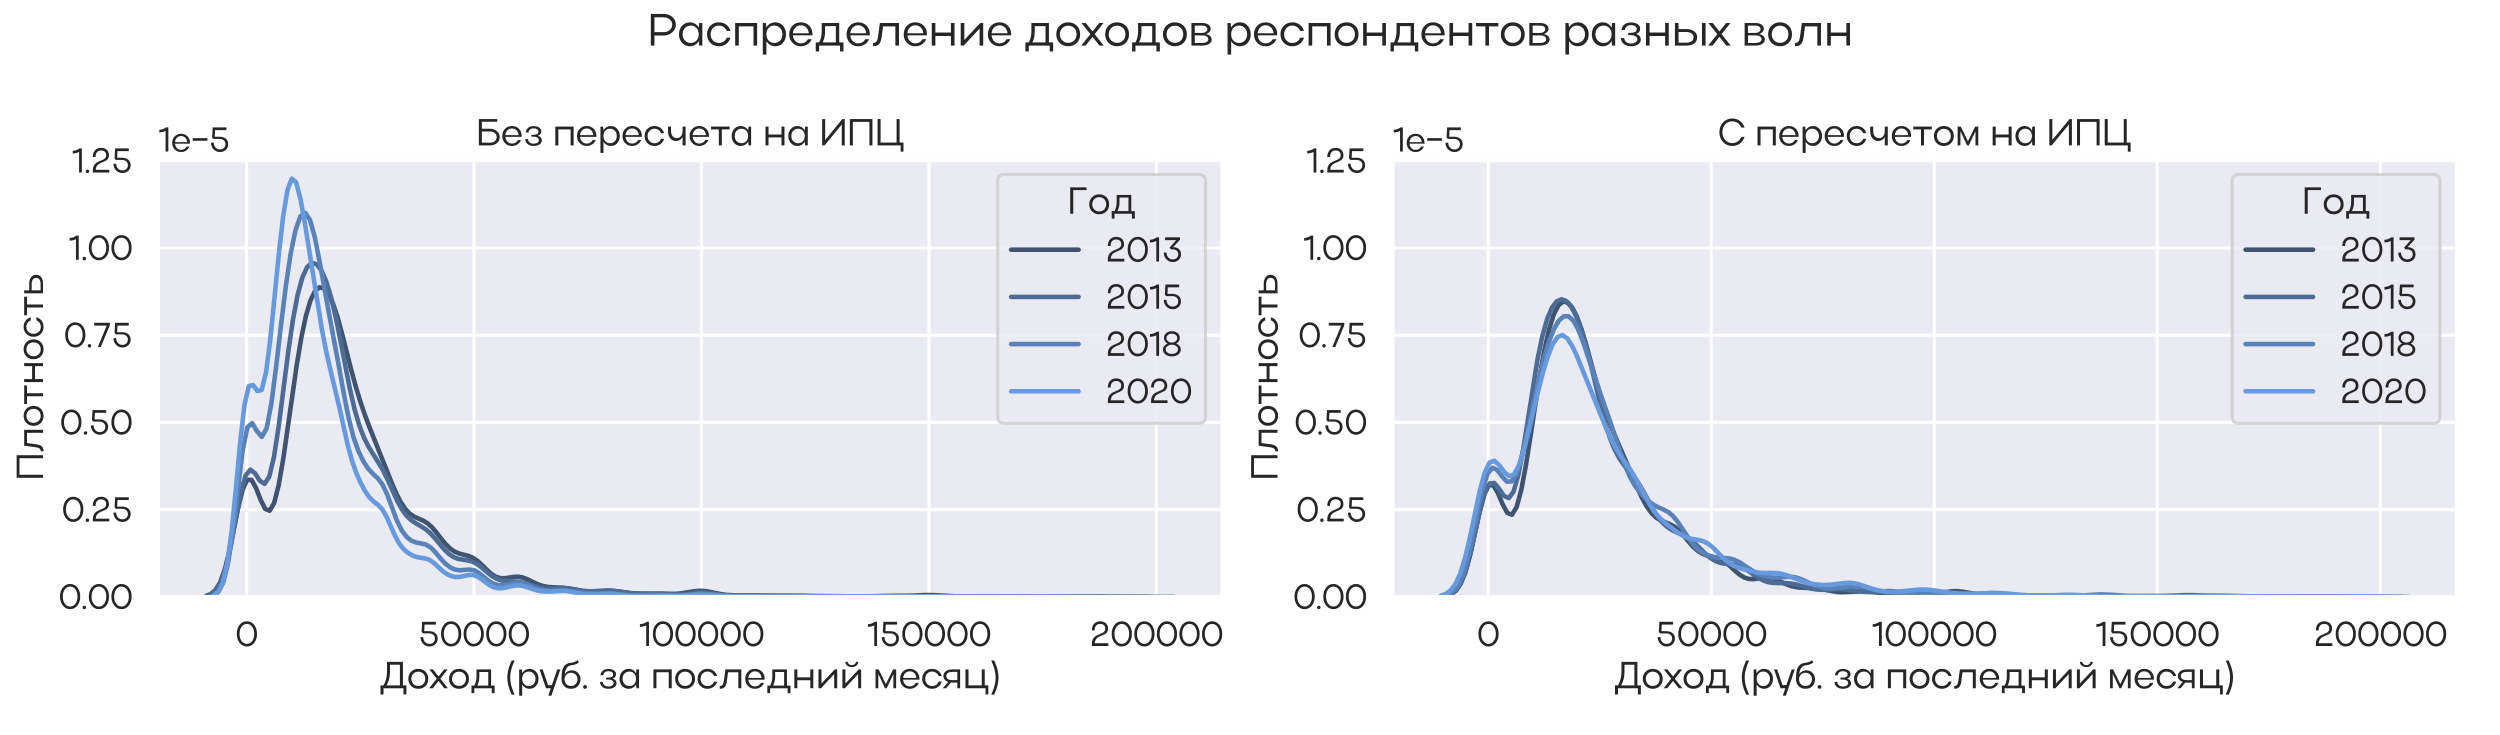 <?xml version="1.0" encoding="utf-8" standalone="no"?>
<!DOCTYPE svg PUBLIC "-//W3C//DTD SVG 1.1//EN"
  "http://www.w3.org/Graphics/SVG/1.1/DTD/svg11.dtd">
<svg xmlns:xlink="http://www.w3.org/1999/xlink" width="1224pt" height="360pt" viewBox="0 0 1224 360" xmlns="http://www.w3.org/2000/svg" version="1.1">
 <defs>
  <style type="text/css">*{stroke-linejoin: round; stroke-linecap: butt}</style>
 </defs>
 <g id="figure_1">
  <g id="patch_1">
   <path d="M 0 360 
L 1224 360 
L 1224 0 
L 0 0 
z
" style="fill: #ffffff"/>
  </g>
  <g id="axes_1">
   <g id="patch_2">
    <path d="M 77.37 292.217 
L 598.442 292.217 
L 598.442 77.19 
L 77.37 77.19 
z
" style="fill: #eaeaf2"/>
   </g>
   <g id="matplotlib.axis_1">
    <g id="xtick_1">
     <g id="line2d_1">
      <path d="M 120.73 292.217 
L 120.73 77.19 
" clip-path="url(#pf9ea3f9de8)" style="fill: none; stroke: #ffffff; stroke-width: 1.5; stroke-linecap: round"/>
     </g>
     <g id="text_1">
      <!-- 0 -->
      <g style="fill: #262626" transform="translate(115.202 316.267) scale(0.165 -0.165)">
       <defs>
        <path id="Actay-Regular-30" d="M 275 2234 
Q 275 3245 803 3910 
Q 1331 4576 2144 4576 
Q 2963 4576 3494 3923 
Q 4026 3270 4026 2234 
Q 4026 1210 3494 557 
Q 2963 -96 2144 -96 
Q 1338 -96 806 569 
Q 275 1235 275 2234 
z
M 787 2240 
Q 787 1440 1171 915 
Q 1555 390 2150 390 
Q 2746 390 3130 912 
Q 3514 1434 3514 2240 
Q 3514 3053 3133 3571 
Q 2752 4090 2150 4090 
Q 1549 4090 1168 3568 
Q 787 3046 787 2240 
z
" transform="scale(0.016)"/>
       </defs>
       <use xlink:href="#Actay-Regular-30"/>
      </g>
     </g>
    </g>
    <g id="xtick_2">
     <g id="line2d_2">
      <path d="M 232.082 292.217 
L 232.082 77.19 
" clip-path="url(#pf9ea3f9de8)" style="fill: none; stroke: #ffffff; stroke-width: 1.5; stroke-linecap: round"/>
     </g>
     <g id="text_2">
      <!-- 50000 -->
      <g style="fill: #262626" transform="translate(204.741 316.267) scale(0.165 -0.165)">
       <defs>
        <path id="Actay-Regular-35" d="M 2086 -96 
Q 1395 -96 912 406 
Q 429 909 429 1638 
L 941 1638 
Q 941 1094 1267 742 
Q 1594 390 2086 390 
Q 2541 390 2825 662 
Q 3110 934 3110 1370 
Q 3110 1818 2803 2077 
Q 2496 2336 1971 2336 
L 870 2336 
L 634 2605 
L 736 4480 
L 3277 4480 
L 3277 3968 
L 1184 3968 
L 1120 2746 
L 2022 2746 
Q 2758 2746 3190 2371 
Q 3622 1997 3622 1370 
Q 3622 736 3187 320 
Q 2752 -96 2086 -96 
z
" transform="scale(0.016)"/>
       </defs>
       <use xlink:href="#Actay-Regular-35"/>
       <use xlink:href="#Actay-Regular-30" x="63.4"/>
       <use xlink:href="#Actay-Regular-30" x="130.4"/>
       <use xlink:href="#Actay-Regular-30" x="197.4"/>
       <use xlink:href="#Actay-Regular-30" x="264.4"/>
      </g>
     </g>
    </g>
    <g id="xtick_3">
     <g id="line2d_3">
      <path d="M 343.433 292.217 
L 343.433 77.19 
" clip-path="url(#pf9ea3f9de8)" style="fill: none; stroke: #ffffff; stroke-width: 1.5; stroke-linecap: round"/>
     </g>
     <g id="text_3">
      <!-- 100000 -->
      <g style="fill: #262626" transform="translate(312.685 316.267) scale(0.165 -0.165)">
       <defs>
        <path id="Actay-Regular-31" d="M 230 3539 
L 230 4038 
Q 941 4058 1491 4480 
L 1914 4480 
L 1914 0 
L 1402 0 
L 1402 3821 
Q 928 3558 230 3539 
z
" transform="scale(0.016)"/>
       </defs>
       <use xlink:href="#Actay-Regular-31"/>
       <use xlink:href="#Actay-Regular-30" x="37.7"/>
       <use xlink:href="#Actay-Regular-30" x="104.7"/>
       <use xlink:href="#Actay-Regular-30" x="171.7"/>
       <use xlink:href="#Actay-Regular-30" x="238.7"/>
       <use xlink:href="#Actay-Regular-30" x="305.7"/>
      </g>
     </g>
    </g>
    <g id="xtick_4">
     <g id="line2d_4">
      <path d="M 454.785 292.217 
L 454.785 77.19 
" clip-path="url(#pf9ea3f9de8)" style="fill: none; stroke: #ffffff; stroke-width: 1.5; stroke-linecap: round"/>
     </g>
     <g id="text_4">
      <!-- 150000 -->
      <g style="fill: #262626" transform="translate(424.333 316.267) scale(0.165 -0.165)">
       <use xlink:href="#Actay-Regular-31"/>
       <use xlink:href="#Actay-Regular-35" x="37.7"/>
       <use xlink:href="#Actay-Regular-30" x="101.1"/>
       <use xlink:href="#Actay-Regular-30" x="168.1"/>
       <use xlink:href="#Actay-Regular-30" x="235.1"/>
       <use xlink:href="#Actay-Regular-30" x="302.1"/>
      </g>
     </g>
    </g>
    <g id="xtick_5">
     <g id="line2d_5">
      <path d="M 566.136 292.217 
L 566.136 77.19 
" clip-path="url(#pf9ea3f9de8)" style="fill: none; stroke: #ffffff; stroke-width: 1.5; stroke-linecap: round"/>
     </g>
     <g id="text_5">
      <!-- 200000 -->
      <g style="fill: #262626" transform="translate(533.442 316.267) scale(0.165 -0.165)">
       <defs>
        <path id="Actay-Regular-32" d="M 1971 4576 
Q 2637 4576 3033 4211 
Q 3430 3846 3430 3200 
Q 3430 2867 3299 2633 
Q 3168 2400 2957 2262 
Q 2746 2125 2486 2019 
Q 2227 1914 1968 1802 
Q 1709 1690 1491 1542 
Q 1274 1395 1130 1132 
Q 986 870 973 512 
L 3488 512 
L 3488 0 
L 429 0 
L 429 339 
Q 429 806 566 1145 
Q 704 1485 925 1670 
Q 1146 1856 1411 1990 
Q 1677 2125 1939 2224 
Q 2202 2323 2422 2435 
Q 2643 2547 2780 2745 
Q 2918 2944 2918 3226 
Q 2918 3629 2659 3859 
Q 2400 4090 1971 4090 
Q 1485 4090 1213 3776 
Q 941 3462 941 2874 
L 429 2874 
Q 429 3667 848 4121 
Q 1267 4576 1971 4576 
z
" transform="scale(0.016)"/>
       </defs>
       <use xlink:href="#Actay-Regular-32"/>
       <use xlink:href="#Actay-Regular-30" x="61.3"/>
       <use xlink:href="#Actay-Regular-30" x="128.3"/>
       <use xlink:href="#Actay-Regular-30" x="195.3"/>
       <use xlink:href="#Actay-Regular-30" x="262.3"/>
       <use xlink:href="#Actay-Regular-30" x="329.3"/>
      </g>
     </g>
    </g>
    <g id="text_6">
     <!-- Доход (руб. за последний месяц) -->
     <g style="fill: #262626" transform="translate(185.819 336.96) scale(0.18 -0.18)">
      <defs>
       <path id="Actay-Regular-414" d="M 166 486 
L 678 486 
Q 1267 1536 1267 2758 
L 1267 4480 
L 3974 4480 
L 3974 486 
L 4570 486 
L 4570 -1062 
L 4058 -1062 
L 4058 0 
L 678 0 
L 678 -1062 
L 166 -1062 
L 166 486 
z
M 1203 486 
L 3462 486 
L 3462 4000 
L 1779 4000 
L 1779 2758 
Q 1779 1498 1203 486 
z
" transform="scale(0.016)"/>
       <path id="Actay-Regular-43e" d="M 275 1594 
Q 275 2330 755 2813 
Q 1235 3296 1958 3296 
Q 2701 3296 3181 2822 
Q 3661 2349 3661 1594 
Q 3661 851 3181 377 
Q 2701 -96 1958 -96 
Q 1235 -96 755 387 
Q 275 870 275 1594 
z
M 787 1600 
Q 787 1082 1123 736 
Q 1459 390 1958 390 
Q 2490 390 2819 723 
Q 3149 1056 3149 1600 
Q 3149 2144 2819 2480 
Q 2490 2816 1958 2816 
Q 1453 2816 1120 2470 
Q 787 2125 787 1600 
z
" transform="scale(0.016)"/>
       <path id="Actay-Regular-445" d="M 1894 1619 
L 3181 0 
L 2573 0 
L 1594 1235 
L 614 0 
L 0 0 
L 1286 1619 
L 26 3200 
L 640 3200 
L 1594 2003 
L 2541 3200 
L 3149 3200 
L 1894 1619 
z
" transform="scale(0.016)"/>
       <path id="Actay-Regular-434" d="M 275 448 
L 755 448 
Q 1120 1139 1120 1997 
L 1120 3200 
L 3603 3200 
L 3603 448 
L 4205 448 
L 4205 -832 
L 3718 -832 
L 3718 0 
L 749 0 
L 749 -832 
L 275 -832 
L 275 448 
z
M 1254 448 
L 3123 448 
L 3123 2758 
L 1600 2758 
L 1600 1997 
Q 1600 1133 1254 448 
z
" transform="scale(0.016)"/>
       <path id="Actay-Regular-20" transform="scale(0.016)"/>
       <path id="Actay-Regular-28" d="M 1171 -1094 
L 986 -666 
Q 429 634 429 1824 
Q 429 2995 986 4288 
L 1171 4717 
L 1670 4717 
L 1491 4288 
Q 922 2950 922 1824 
Q 922 1229 1050 659 
Q 1178 90 1491 -666 
L 1670 -1094 
L 1171 -1094 
z
" transform="scale(0.016)"/>
       <path id="Actay-Regular-440" d="M 499 3200 
L 941 3200 
L 1005 2566 
Q 1210 2912 1539 3104 
Q 1869 3296 2266 3296 
Q 2918 3296 3353 2813 
Q 3789 2330 3789 1606 
Q 3789 870 3357 387 
Q 2925 -96 2266 -96 
Q 1869 -96 1539 96 
Q 1210 288 1011 634 
L 1011 -1280 
L 499 -1280 
L 499 3200 
z
M 2950 716 
Q 3277 1062 3277 1600 
Q 3277 2138 2950 2486 
Q 2624 2835 2131 2835 
Q 1632 2835 1321 2492 
Q 1011 2150 1011 1600 
Q 1011 1056 1324 713 
Q 1638 371 2131 371 
Q 2624 371 2950 716 
z
" transform="scale(0.016)"/>
       <path id="Actay-Regular-443" d="M 2016 -1261 
L 1478 -1261 
L 1914 0 
L 1088 0 
L 0 3200 
L 525 3200 
L 1440 531 
L 2093 531 
L 3008 3200 
L 3526 3200 
L 2016 -1261 
z
" transform="scale(0.016)"/>
       <path id="Actay-Regular-431" d="M 275 1555 
Q 275 2528 400 3033 
Q 525 3539 826 3866 
Q 1030 4090 1308 4198 
Q 1587 4307 1836 4323 
Q 2086 4339 2409 4444 
Q 2733 4550 2995 4762 
L 3226 4397 
Q 2950 4166 2643 4054 
Q 2336 3942 2115 3929 
Q 1894 3917 1651 3830 
Q 1408 3744 1242 3558 
Q 902 3174 826 2394 
Q 1018 2694 1328 2873 
Q 1638 3053 2010 3053 
Q 2650 3053 3075 2617 
Q 3501 2182 3501 1555 
Q 3501 813 3065 358 
Q 2630 -96 1882 -96 
Q 1152 -96 713 374 
Q 275 845 275 1555 
z
M 1882 390 
Q 2406 390 2697 716 
Q 2989 1043 2989 1555 
Q 2989 2003 2675 2316 
Q 2362 2630 1882 2630 
Q 1408 2630 1097 2310 
Q 787 1990 787 1555 
Q 787 1043 1075 716 
Q 1363 390 1882 390 
z
" transform="scale(0.016)"/>
       <path id="Actay-Regular-2e" d="M 275 230 
Q 275 371 361 457 
Q 448 544 589 544 
Q 742 544 832 457 
Q 922 371 922 230 
Q 922 77 832 -9 
Q 742 -96 589 -96 
Q 448 -96 361 -9 
Q 275 77 275 230 
z
" transform="scale(0.016)"/>
       <path id="Actay-Regular-437" d="M 1830 -96 
Q 1229 -96 829 230 
Q 429 557 429 1075 
L 902 1075 
Q 902 723 1168 508 
Q 1434 294 1830 294 
Q 2240 294 2493 457 
Q 2746 621 2746 889 
Q 2746 1158 2483 1321 
Q 2221 1485 1786 1485 
L 1453 1485 
L 1453 1805 
L 1786 1805 
Q 2234 1805 2445 1936 
Q 2656 2067 2656 2355 
Q 2656 2611 2432 2755 
Q 2208 2899 1818 2899 
Q 1466 2899 1229 2697 
Q 992 2496 992 2202 
L 518 2202 
Q 518 2656 892 2966 
Q 1267 3277 1811 3277 
Q 2419 3277 2784 3037 
Q 3149 2797 3149 2406 
Q 3149 1843 2579 1651 
Q 3238 1421 3238 838 
Q 3238 422 2848 163 
Q 2458 -96 1830 -96 
z
" transform="scale(0.016)"/>
       <path id="Actay-Regular-430" d="M 3578 0 
L 3136 0 
L 3072 659 
Q 2880 301 2547 102 
Q 2214 -96 1811 -96 
Q 1152 -96 710 387 
Q 269 870 269 1594 
Q 269 2323 710 2809 
Q 1152 3296 1811 3296 
Q 2214 3296 2544 3097 
Q 2874 2899 3066 2541 
L 3136 3200 
L 3578 3200 
L 3578 0 
z
M 781 1600 
Q 781 1069 1110 720 
Q 1440 371 1946 371 
Q 2438 371 2752 713 
Q 3066 1056 3066 1600 
Q 3066 2144 2752 2489 
Q 2438 2835 1946 2835 
Q 1434 2835 1107 2489 
Q 781 2144 781 1600 
z
" transform="scale(0.016)"/>
       <path id="Actay-Regular-43f" d="M 493 3200 
L 3603 3200 
L 3603 0 
L 3091 0 
L 3091 2720 
L 1005 2720 
L 1005 0 
L 493 0 
L 493 3200 
z
" transform="scale(0.016)"/>
       <path id="Actay-Regular-441" d="M 1116 2483 
Q 787 2131 787 1600 
Q 787 1069 1116 720 
Q 1446 371 1952 371 
Q 2349 371 2646 576 
Q 2944 781 3072 1126 
L 3603 1126 
Q 3443 570 3001 237 
Q 2560 -96 1952 -96 
Q 1235 -96 755 387 
Q 275 870 275 1594 
Q 275 2330 752 2813 
Q 1229 3296 1952 3296 
Q 2554 3296 2995 2966 
Q 3437 2637 3597 2080 
L 3066 2080 
Q 2931 2419 2633 2627 
Q 2336 2835 1952 2835 
Q 1446 2835 1116 2483 
z
" transform="scale(0.016)"/>
       <path id="Actay-Regular-43b" d="M 986 1338 
L 1235 3200 
L 3942 3200 
L 3942 0 
L 3430 0 
L 3430 2720 
L 1683 2720 
L 1498 1299 
Q 1414 538 1132 221 
Q 851 -96 275 -96 
L 275 371 
Q 602 371 758 588 
Q 915 806 986 1338 
z
" transform="scale(0.016)"/>
       <path id="Actay-Regular-435" d="M 3565 1453 
L 794 1453 
Q 838 954 1148 634 
Q 1459 314 1914 314 
Q 2592 314 2938 909 
L 3462 909 
Q 3264 442 2854 173 
Q 2445 -96 1914 -96 
Q 1210 -96 742 387 
Q 275 870 275 1594 
Q 275 2330 739 2813 
Q 1203 3296 1914 3296 
Q 2643 3296 3107 2822 
Q 3571 2349 3571 1594 
Q 3571 1574 3568 1526 
Q 3565 1478 3565 1453 
z
M 794 1747 
L 3053 1747 
Q 3008 2253 2697 2563 
Q 2387 2874 1914 2874 
Q 1459 2874 1148 2560 
Q 838 2246 794 1747 
z
" transform="scale(0.016)"/>
       <path id="Actay-Regular-43d" d="M 493 0 
L 493 3200 
L 1005 3200 
L 1005 1850 
L 3206 1850 
L 3206 3200 
L 3718 3200 
L 3718 0 
L 3206 0 
L 3206 1357 
L 1005 1357 
L 1005 0 
L 493 0 
z
" transform="scale(0.016)"/>
       <path id="Actay-Regular-438" d="M 3680 0 
L 3168 0 
L 3168 2413 
L 922 0 
L 493 0 
L 493 3200 
L 1005 3200 
L 1005 800 
L 3258 3200 
L 3680 3200 
L 3680 0 
z
" transform="scale(0.016)"/>
       <path id="Actay-Regular-439" d="M 2099 3590 
Q 1658 3590 1331 3840 
Q 1005 4090 1005 4480 
L 1414 4480 
Q 1414 4256 1612 4093 
Q 1811 3930 2099 3930 
Q 2387 3930 2585 4090 
Q 2784 4250 2784 4480 
L 3187 4480 
Q 3187 4109 2876 3849 
Q 2566 3590 2099 3590 
z
M 3680 0 
L 3168 0 
L 3168 2413 
L 922 0 
L 493 0 
L 493 3200 
L 1005 3200 
L 1005 800 
L 3258 3200 
L 3680 3200 
L 3680 0 
z
" transform="scale(0.016)"/>
       <path id="Actay-Regular-43c" d="M 966 2432 
L 966 0 
L 493 0 
L 493 3200 
L 1024 3200 
L 2246 704 
L 3475 3200 
L 4000 3200 
L 4000 0 
L 3526 0 
L 3526 2406 
L 2394 0 
L 2099 0 
L 966 2432 
z
" transform="scale(0.016)"/>
       <path id="Actay-Regular-44f" d="M 589 0 
L 0 0 
L 928 1062 
Q 550 1190 332 1456 
Q 115 1722 115 2086 
Q 115 2592 528 2896 
Q 941 3200 1594 3200 
L 2957 3200 
L 2957 0 
L 2483 0 
L 2483 960 
L 1594 960 
Q 1517 960 1376 973 
L 589 0 
z
M 608 2086 
Q 608 1754 870 1565 
Q 1133 1376 1594 1376 
L 2483 1376 
L 2483 2778 
L 1594 2778 
Q 1139 2778 873 2592 
Q 608 2406 608 2086 
z
" transform="scale(0.016)"/>
       <path id="Actay-Regular-446" d="M 493 0 
L 493 3200 
L 1005 3200 
L 1005 486 
L 3258 486 
L 3258 3200 
L 3770 3200 
L 3770 486 
L 4378 486 
L 4378 -1062 
L 3904 -1062 
L 3904 0 
L 493 0 
z
" transform="scale(0.016)"/>
       <path id="Actay-Regular-29" d="M 845 -1094 
L 339 -1094 
L 518 -666 
Q 826 96 957 662 
Q 1088 1229 1088 1824 
Q 1088 2931 518 4288 
L 339 4717 
L 845 4717 
L 1024 4288 
Q 1581 3021 1581 1824 
Q 1581 634 1024 -666 
L 845 -1094 
z
" transform="scale(0.016)"/>
      </defs>
      <use xlink:href="#Actay-Regular-414"/>
      <use xlink:href="#Actay-Regular-43e" x="73.9"/>
      <use xlink:href="#Actay-Regular-445" x="135"/>
      <use xlink:href="#Actay-Regular-43e" x="184.7"/>
      <use xlink:href="#Actay-Regular-434" x="245.8"/>
      <use xlink:href="#Actay-Regular-20" x="315.7"/>
      <use xlink:href="#Actay-Regular-28" x="340.7"/>
      <use xlink:href="#Actay-Regular-440" x="371.8"/>
      <use xlink:href="#Actay-Regular-443" x="435.3"/>
      <use xlink:href="#Actay-Regular-431" x="490.6"/>
      <use xlink:href="#Actay-Regular-2e" x="549.4"/>
      <use xlink:href="#Actay-Regular-20" x="567.9"/>
      <use xlink:href="#Actay-Regular-437" x="592.9"/>
      <use xlink:href="#Actay-Regular-430" x="648.6"/>
      <use xlink:href="#Actay-Regular-20" x="712.1"/>
      <use xlink:href="#Actay-Regular-43f" x="737.1"/>
      <use xlink:href="#Actay-Regular-43e" x="799.6"/>
      <use xlink:href="#Actay-Regular-441" x="860.7"/>
      <use xlink:href="#Actay-Regular-43b" x="921"/>
      <use xlink:href="#Actay-Regular-435" x="990.4"/>
      <use xlink:href="#Actay-Regular-434" x="1050.5"/>
      <use xlink:href="#Actay-Regular-43d" x="1120.4"/>
      <use xlink:href="#Actay-Regular-438" x="1186"/>
      <use xlink:href="#Actay-Regular-439" x="1251.1"/>
      <use xlink:href="#Actay-Regular-20" x="1316.2"/>
      <use xlink:href="#Actay-Regular-43c" x="1341.2"/>
      <use xlink:href="#Actay-Regular-435" x="1411.5"/>
      <use xlink:href="#Actay-Regular-441" x="1471.6"/>
      <use xlink:href="#Actay-Regular-44f" x="1531.9"/>
      <use xlink:href="#Actay-Regular-446" x="1585.9"/>
      <use xlink:href="#Actay-Regular-29" x="1658.4"/>
     </g>
    </g>
   </g>
   <g id="matplotlib.axis_2">
    <g id="ytick_1">
     <g id="line2d_6">
      <path d="M 77.37 292.217 
L 598.442 292.217 
" clip-path="url(#pf9ea3f9de8)" style="fill: none; stroke: #ffffff; stroke-width: 1.5; stroke-linecap: round"/>
     </g>
     <g id="text_7">
      <!-- 0.00 -->
      <g style="fill: #262626" transform="translate(28.652 297.992) scale(0.165 -0.165)">
       <use xlink:href="#Actay-Regular-30"/>
       <use xlink:href="#Actay-Regular-2e" x="67"/>
       <use xlink:href="#Actay-Regular-30" x="85.5"/>
       <use xlink:href="#Actay-Regular-30" x="152.5"/>
      </g>
     </g>
    </g>
    <g id="ytick_2">
     <g id="line2d_7">
      <path d="M 77.37 249.513 
L 598.442 249.513 
" clip-path="url(#pf9ea3f9de8)" style="fill: none; stroke: #ffffff; stroke-width: 1.5; stroke-linecap: round"/>
     </g>
     <g id="text_8">
      <!-- 0.25 -->
      <g style="fill: #262626" transform="translate(30.186 255.288) scale(0.165 -0.165)">
       <use xlink:href="#Actay-Regular-30"/>
       <use xlink:href="#Actay-Regular-2e" x="67"/>
       <use xlink:href="#Actay-Regular-32" x="85.5"/>
       <use xlink:href="#Actay-Regular-35" x="146.8"/>
      </g>
     </g>
    </g>
    <g id="ytick_3">
     <g id="line2d_8">
      <path d="M 77.37 206.81 
L 598.442 206.81 
" clip-path="url(#pf9ea3f9de8)" style="fill: none; stroke: #ffffff; stroke-width: 1.5; stroke-linecap: round"/>
     </g>
     <g id="text_9">
      <!-- 0.50 -->
      <g style="fill: #262626" transform="translate(29.245 212.585) scale(0.165 -0.165)">
       <use xlink:href="#Actay-Regular-30"/>
       <use xlink:href="#Actay-Regular-2e" x="67"/>
       <use xlink:href="#Actay-Regular-35" x="85.5"/>
       <use xlink:href="#Actay-Regular-30" x="148.9"/>
      </g>
     </g>
    </g>
    <g id="ytick_4">
     <g id="line2d_9">
      <path d="M 77.37 164.107 
L 598.442 164.107 
" clip-path="url(#pf9ea3f9de8)" style="fill: none; stroke: #ffffff; stroke-width: 1.5; stroke-linecap: round"/>
     </g>
     <g id="text_10">
      <!-- 0.75 -->
      <g style="fill: #262626" transform="translate(31.191 169.882) scale(0.165 -0.165)">
       <defs>
        <path id="Actay-Regular-37" d="M 2637 3968 
L 320 3968 
L 320 4480 
L 3213 4480 
L 3213 4051 
L 1530 0 
L 986 0 
L 2637 3968 
z
" transform="scale(0.016)"/>
       </defs>
       <use xlink:href="#Actay-Regular-30"/>
       <use xlink:href="#Actay-Regular-2e" x="67"/>
       <use xlink:href="#Actay-Regular-37" x="85.5"/>
       <use xlink:href="#Actay-Regular-35" x="140.7"/>
      </g>
     </g>
    </g>
    <g id="ytick_5">
     <g id="line2d_10">
      <path d="M 77.37 121.403 
L 598.442 121.403 
" clip-path="url(#pf9ea3f9de8)" style="fill: none; stroke: #ffffff; stroke-width: 1.5; stroke-linecap: round"/>
     </g>
     <g id="text_11">
      <!-- 1.00 -->
      <g style="fill: #262626" transform="translate(33.486 127.178) scale(0.165 -0.165)">
       <use xlink:href="#Actay-Regular-31"/>
       <use xlink:href="#Actay-Regular-2e" x="37.7"/>
       <use xlink:href="#Actay-Regular-30" x="56.2"/>
       <use xlink:href="#Actay-Regular-30" x="123.2"/>
      </g>
     </g>
    </g>
    <g id="ytick_6">
     <g id="line2d_11">
      <path d="M 77.37 78.7 
L 598.442 78.7 
" clip-path="url(#pf9ea3f9de8)" style="fill: none; stroke: #ffffff; stroke-width: 1.5; stroke-linecap: round"/>
     </g>
     <g id="text_12">
      <!-- 1.25 -->
      <g style="fill: #262626" transform="translate(35.02 84.475) scale(0.165 -0.165)">
       <use xlink:href="#Actay-Regular-31"/>
       <use xlink:href="#Actay-Regular-2e" x="37.7"/>
       <use xlink:href="#Actay-Regular-32" x="56.2"/>
       <use xlink:href="#Actay-Regular-35" x="117.5"/>
      </g>
     </g>
    </g>
    <g id="text_13">
     <!-- Плотность -->
     <g style="fill: #262626" transform="translate(21.052 235.347) rotate(-90) scale(0.18 -0.18)">
      <defs>
       <path id="Actay-Regular-41f" d="M 493 4480 
L 4333 4480 
L 4333 0 
L 3821 0 
L 3821 4000 
L 1005 4000 
L 1005 0 
L 493 0 
L 493 4480 
z
" transform="scale(0.016)"/>
       <path id="Actay-Regular-442" d="M 1485 0 
L 1485 2720 
L 166 2720 
L 166 3200 
L 3322 3200 
L 3322 2720 
L 1997 2720 
L 1997 0 
L 1485 0 
z
" transform="scale(0.016)"/>
       <path id="Actay-Regular-44c" d="M 493 3200 
L 1005 3200 
L 1005 2342 
L 2074 2342 
Q 2797 2342 3219 2025 
Q 3642 1709 3642 1171 
Q 3642 608 3235 304 
Q 2829 0 2074 0 
L 493 0 
L 493 3200 
z
M 3130 1171 
Q 3130 1523 2845 1724 
Q 2560 1926 2074 1926 
L 1005 1926 
L 1005 410 
L 2074 410 
Q 2579 410 2854 608 
Q 3130 806 3130 1171 
z
" transform="scale(0.016)"/>
      </defs>
      <use xlink:href="#Actay-Regular-41f"/>
      <use xlink:href="#Actay-Regular-43b" x="75.4"/>
      <use xlink:href="#Actay-Regular-43e" x="144.8"/>
      <use xlink:href="#Actay-Regular-442" x="205.9"/>
      <use xlink:href="#Actay-Regular-43d" x="260.3"/>
      <use xlink:href="#Actay-Regular-43e" x="325.9"/>
      <use xlink:href="#Actay-Regular-441" x="387"/>
      <use xlink:href="#Actay-Regular-442" x="447.3"/>
      <use xlink:href="#Actay-Regular-44c" x="501.7"/>
     </g>
    </g>
    <g id="text_14">
     <!-- 1e−5 -->
     <g style="fill: #262626" transform="translate(77.37 74.19) scale(0.165 -0.165)">
      <defs>
       <path id="Actay-Regular-65" d="M 3565 1453 
L 794 1453 
Q 838 954 1148 634 
Q 1459 314 1914 314 
Q 2592 314 2938 909 
L 3462 909 
Q 3264 442 2854 173 
Q 2445 -96 1914 -96 
Q 1210 -96 742 387 
Q 275 870 275 1594 
Q 275 2330 739 2813 
Q 1203 3296 1914 3296 
Q 2643 3296 3107 2822 
Q 3571 2349 3571 1594 
Q 3571 1574 3568 1526 
Q 3565 1478 3565 1453 
z
M 794 1747 
L 3053 1747 
Q 3008 2253 2697 2563 
Q 2387 2874 1914 2874 
Q 1459 2874 1148 2560 
Q 838 2246 794 1747 
z
" transform="scale(0.016)"/>
       <path id="Actay-Regular-2212" d="M 320 1997 
L 320 2483 
L 3046 2483 
L 3046 1997 
L 320 1997 
z
" transform="scale(0.016)"/>
      </defs>
      <use xlink:href="#Actay-Regular-31"/>
      <use xlink:href="#Actay-Regular-65" x="37.7"/>
      <use xlink:href="#Actay-Regular-2212" x="97.8"/>
      <use xlink:href="#Actay-Regular-35" x="150.3"/>
     </g>
    </g>
   </g>
   <g id="line2d_12">
    <path d="M 101.055 291.676 
L 103.267 290.803 
L 105.479 288.914 
L 107.691 285.319 
L 109.903 279.336 
L 112.115 270.691 
L 116.54 248.918 
L 118.752 239.855 
L 120.964 234.928 
L 123.176 234.968 
L 125.388 239.018 
L 127.6 244.694 
L 129.813 249.151 
L 132.025 250.064 
L 134.237 246.192 
L 136.449 237.469 
L 138.661 224.787 
L 145.298 178.609 
L 147.51 165.429 
L 149.722 154.892 
L 151.934 147.297 
L 154.146 142.634 
L 156.358 140.684 
L 158.57 141.161 
L 160.782 143.838 
L 162.995 148.571 
L 165.207 155.161 
L 167.419 163.175 
L 171.843 180.642 
L 174.055 188.788 
L 176.267 196.134 
L 178.48 202.707 
L 180.692 208.658 
L 191.752 236.33 
L 193.965 241.477 
L 196.177 245.816 
L 198.389 249.15 
L 200.601 251.478 
L 202.813 252.975 
L 207.237 254.923 
L 209.45 256.29 
L 211.662 258.33 
L 213.874 260.966 
L 216.086 263.84 
L 218.298 266.511 
L 220.51 268.652 
L 222.722 270.141 
L 224.935 271.054 
L 229.359 272.196 
L 231.571 273.124 
L 233.783 274.617 
L 235.995 276.624 
L 238.207 278.842 
L 240.42 280.853 
L 242.632 282.306 
L 244.844 283.041 
L 247.056 283.124 
L 251.48 282.441 
L 253.692 282.354 
L 255.905 282.732 
L 258.117 283.555 
L 262.541 285.715 
L 264.753 286.592 
L 266.965 287.173 
L 269.177 287.473 
L 275.814 287.771 
L 278.026 288.046 
L 286.875 289.726 
L 289.087 289.857 
L 291.299 289.811 
L 297.935 289.368 
L 300.147 289.406 
L 304.572 289.865 
L 308.996 290.403 
L 313.42 290.62 
L 324.481 290.64 
L 328.905 290.758 
L 331.117 290.706 
L 333.33 290.523 
L 337.754 289.827 
L 339.966 289.474 
L 342.178 289.274 
L 344.39 289.312 
L 346.602 289.591 
L 353.239 290.952 
L 355.451 291.253 
L 359.875 291.495 
L 397.482 291.853 
L 408.542 291.943 
L 428.452 291.982 
L 446.149 291.694 
L 452.785 291.326 
L 457.21 291.367 
L 470.482 292.097 
L 481.543 292.113 
L 514.725 292.073 
L 523.574 292.017 
L 541.271 292.215 
L 541.271 292.215 
" clip-path="url(#pf9ea3f9de8)" style="fill: none; stroke: #3e5471; stroke-width: 2.25; stroke-linecap: round"/>
   </g>
   <g id="line2d_13">
    <path d="M 101.713 291.669 
L 104.03 290.668 
L 106.348 288.382 
L 108.665 283.892 
L 110.983 276.353 
L 113.3 265.649 
L 115.618 253.021 
L 117.935 241.085 
L 120.252 232.817 
L 122.57 229.942 
L 124.887 231.771 
L 127.205 235.362 
L 129.522 236.897 
L 131.84 233.357 
L 134.157 223.591 
L 136.475 208.497 
L 141.109 172.333 
L 143.427 156.507 
L 145.744 144.25 
L 148.062 135.781 
L 150.379 130.753 
L 152.697 128.723 
L 155.014 129.345 
L 157.331 132.357 
L 159.649 137.612 
L 161.966 145.104 
L 164.284 154.796 
L 166.601 166.26 
L 171.236 190.151 
L 173.554 200.191 
L 175.871 208.172 
L 178.188 214.229 
L 180.506 218.801 
L 187.458 230.042 
L 189.776 234.832 
L 194.41 245.09 
L 196.728 249.302 
L 199.045 252.478 
L 201.363 254.718 
L 203.68 256.3 
L 205.998 257.603 
L 208.315 259.061 
L 210.633 261.02 
L 212.95 263.548 
L 217.585 269.089 
L 219.902 271.295 
L 222.22 272.817 
L 224.537 273.676 
L 229.172 274.399 
L 231.489 275.047 
L 233.807 276.287 
L 236.124 278.077 
L 238.442 280.098 
L 240.759 281.946 
L 243.077 283.335 
L 245.394 284.171 
L 247.711 284.533 
L 254.664 284.878 
L 256.981 285.389 
L 263.934 287.644 
L 266.251 288.1 
L 268.568 288.277 
L 273.203 288.072 
L 275.521 287.973 
L 277.838 288.051 
L 280.156 288.336 
L 284.79 289.154 
L 287.108 289.426 
L 289.425 289.504 
L 294.06 289.23 
L 296.378 289.085 
L 298.695 289.085 
L 301.013 289.278 
L 310.282 290.683 
L 314.917 290.831 
L 321.869 290.784 
L 331.139 291.175 
L 333.457 291.1 
L 338.092 290.619 
L 340.409 290.348 
L 342.726 290.193 
L 345.044 290.223 
L 347.361 290.435 
L 354.314 291.41 
L 358.948 291.74 
L 363.583 291.788 
L 377.488 291.736 
L 391.393 291.665 
L 400.662 291.877 
L 412.25 291.911 
L 421.519 292.056 
L 430.789 291.833 
L 437.741 291.742 
L 460.916 291.902 
L 467.868 292.023 
L 516.534 292.04 
L 523.486 292.004 
L 537.391 292.073 
L 546.661 292.112 
L 560.565 292.215 
L 562.883 292.216 
L 562.883 292.216 
" clip-path="url(#pf9ea3f9de8)" style="fill: none; stroke: #4c6b95; stroke-width: 2.25; stroke-linecap: round"/>
   </g>
   <g id="line2d_14">
    <path d="M 104.537 291.5 
L 106.9 289.766 
L 109.263 285.275 
L 111.626 275.911 
L 113.989 260.383 
L 118.714 221.214 
L 121.077 209.301 
L 123.44 207.154 
L 125.803 211.097 
L 128.166 213.887 
L 130.529 209.754 
L 132.892 197.355 
L 135.255 179.118 
L 137.618 158.838 
L 139.981 139.783 
L 142.344 124.033 
L 144.707 112.615 
L 147.069 105.925 
L 149.432 104.212 
L 151.795 107.737 
L 154.158 116.25 
L 156.521 128.295 
L 161.247 154.391 
L 165.973 179.669 
L 168.336 192.801 
L 170.699 204.72 
L 173.062 214.036 
L 175.424 220.719 
L 177.787 225.634 
L 180.15 229.332 
L 182.513 231.937 
L 184.876 234.086 
L 187.239 237.169 
L 189.602 242.176 
L 194.328 254.867 
L 196.691 259.699 
L 199.054 262.865 
L 201.417 264.727 
L 203.779 265.654 
L 206.142 266.053 
L 208.505 266.616 
L 210.868 268.051 
L 213.231 270.483 
L 215.594 273.342 
L 217.957 275.89 
L 220.32 277.738 
L 222.683 278.834 
L 225.046 279.22 
L 229.772 278.84 
L 232.134 279.219 
L 234.497 280.536 
L 239.223 284.42 
L 241.586 285.794 
L 243.949 286.461 
L 246.312 286.509 
L 248.675 286.123 
L 251.038 285.588 
L 253.401 285.288 
L 255.764 285.515 
L 258.127 286.264 
L 262.852 288.164 
L 265.215 288.819 
L 267.578 289.194 
L 269.941 289.326 
L 277.03 289.223 
L 279.393 289.435 
L 286.482 290.377 
L 291.207 290.579 
L 298.296 290.606 
L 303.022 290.968 
L 307.748 291.402 
L 312.474 291.474 
L 319.562 291.226 
L 324.288 291.391 
L 329.014 291.674 
L 331.377 291.706 
L 333.74 291.612 
L 338.466 291.063 
L 340.829 290.763 
L 343.192 290.622 
L 345.554 290.709 
L 355.006 291.652 
L 359.732 291.752 
L 369.184 291.867 
L 376.272 291.97 
L 390.45 291.871 
L 399.902 291.998 
L 414.079 291.947 
L 428.257 292.152 
L 451.886 292.039 
L 458.974 292.019 
L 475.515 292.215 
L 518.047 292.145 
L 527.499 292.12 
L 539.314 292.169 
L 560.58 292.157 
L 574.757 292.216 
L 574.757 292.216 
" clip-path="url(#pf9ea3f9de8)" style="fill: none; stroke: #5982b9; stroke-width: 2.25; stroke-linecap: round"/>
   </g>
   <g id="line2d_15">
    <path d="M 104.959 291.328 
L 107.065 289.463 
L 109.17 284.931 
L 111.276 275.744 
L 113.382 260.352 
L 115.488 239.344 
L 117.593 216.627 
L 119.699 198.287 
L 121.805 188.998 
L 123.911 188.516 
L 126.016 191.478 
L 128.122 190.909 
L 130.228 182.472 
L 132.334 166.237 
L 136.545 124.128 
L 138.651 105.796 
L 140.757 93.021 
L 142.862 87.429 
L 144.968 89.275 
L 147.074 97.186 
L 149.18 108.805 
L 157.603 161.266 
L 159.708 172.067 
L 161.814 181.28 
L 166.026 198.882 
L 170.237 217.798 
L 172.343 225.592 
L 174.449 231.609 
L 176.555 236.355 
L 178.66 240.302 
L 180.766 243.397 
L 182.872 245.499 
L 184.978 247.095 
L 187.083 249.272 
L 189.189 252.843 
L 193.401 262.345 
L 195.506 266.181 
L 197.612 268.826 
L 199.718 270.621 
L 201.824 271.897 
L 203.929 272.711 
L 208.141 273.392 
L 210.247 274.11 
L 212.352 275.538 
L 216.564 279.439 
L 218.67 280.999 
L 220.775 282.006 
L 222.881 282.476 
L 224.987 282.455 
L 229.198 281.577 
L 231.304 281.471 
L 233.41 282.085 
L 235.516 283.403 
L 237.622 285.05 
L 239.727 286.541 
L 241.833 287.554 
L 243.939 288.003 
L 246.045 287.961 
L 248.15 287.575 
L 250.256 287.052 
L 252.362 286.656 
L 254.468 286.621 
L 256.573 287.017 
L 262.891 289.06 
L 264.996 289.447 
L 267.102 289.626 
L 269.208 289.624 
L 275.525 289.226 
L 277.631 289.352 
L 279.737 289.702 
L 283.948 290.638 
L 286.054 290.977 
L 288.16 291.15 
L 290.265 291.16 
L 294.477 290.838 
L 296.583 290.669 
L 298.689 290.628 
L 300.794 290.761 
L 309.217 291.801 
L 313.429 291.893 
L 326.063 291.546 
L 332.381 291.649 
L 336.592 291.488 
L 342.909 291.099 
L 347.121 291.284 
L 353.438 291.827 
L 359.755 292.009 
L 376.602 292.133 
L 391.342 291.816 
L 399.765 292.044 
L 431.351 291.991 
L 439.774 291.991 
L 448.197 292.002 
L 456.62 291.908 
L 469.255 292.185 
L 490.312 292.129 
L 498.736 292.141 
L 509.264 292.052 
L 524.005 292.215 
L 524.005 292.215 
" clip-path="url(#pf9ea3f9de8)" style="fill: none; stroke: #6699dd; stroke-width: 2.25; stroke-linecap: round"/>
   </g>
   <g id="patch_3">
    <path d="M 77.37 292.217 
L 77.37 77.19 
" style="fill: none; stroke: #ffffff; stroke-width: 1.875; stroke-linejoin: miter; stroke-linecap: square"/>
   </g>
   <g id="patch_4">
    <path d="M 598.442 292.217 
L 598.442 77.19 
" style="fill: none; stroke: #ffffff; stroke-width: 1.875; stroke-linejoin: miter; stroke-linecap: square"/>
   </g>
   <g id="patch_5">
    <path d="M 77.37 292.217 
L 598.442 292.217 
" style="fill: none; stroke: #ffffff; stroke-width: 1.875; stroke-linejoin: miter; stroke-linecap: square"/>
   </g>
   <g id="patch_6">
    <path d="M 77.37 77.19 
L 598.442 77.19 
" style="fill: none; stroke: #ffffff; stroke-width: 1.875; stroke-linejoin: miter; stroke-linecap: square"/>
   </g>
   <g id="text_15">
    <!-- Без пересчета на ИПЦ -->
    <g style="fill: #262626" transform="translate(233.031 71.19) scale(0.18 -0.18)">
     <defs>
      <path id="Actay-Regular-411" d="M 493 4480 
L 3616 4480 
L 3616 4019 
L 1005 4019 
L 1005 2835 
L 2374 2835 
Q 3066 2835 3552 2425 
Q 4038 2016 4038 1414 
Q 4038 781 3568 390 
Q 3098 0 2374 0 
L 493 0 
L 493 4480 
z
M 3526 1414 
Q 3526 1818 3196 2096 
Q 2867 2374 2374 2374 
L 1005 2374 
L 1005 467 
L 2374 467 
Q 2893 467 3209 729 
Q 3526 992 3526 1414 
z
" transform="scale(0.016)"/>
      <path id="Actay-Regular-447" d="M 2970 2432 
L 2970 3200 
L 3482 3200 
L 3482 0 
L 2970 0 
L 2970 1408 
Q 2586 749 1869 749 
Q 1254 749 873 1209 
Q 493 1670 493 2432 
L 493 3200 
L 1005 3200 
L 1005 2432 
Q 1005 1894 1277 1561 
Q 1549 1229 1990 1229 
Q 2419 1229 2694 1565 
Q 2970 1901 2970 2432 
z
" transform="scale(0.016)"/>
      <path id="Actay-Regular-418" d="M 4333 0 
L 3821 0 
L 3821 3558 
L 896 0 
L 493 0 
L 493 4480 
L 1005 4480 
L 1005 928 
L 3930 4480 
L 4333 4480 
L 4333 0 
z
" transform="scale(0.016)"/>
      <path id="Actay-Regular-426" d="M 493 0 
L 493 4480 
L 1005 4480 
L 1005 486 
L 3725 486 
L 3725 4480 
L 4237 4480 
L 4237 486 
L 4896 486 
L 4896 -1062 
L 4416 -1062 
L 4416 0 
L 493 0 
z
" transform="scale(0.016)"/>
     </defs>
     <use xlink:href="#Actay-Regular-411"/>
     <use xlink:href="#Actay-Regular-435" x="67.2"/>
     <use xlink:href="#Actay-Regular-437" x="127.3"/>
     <use xlink:href="#Actay-Regular-20" x="183"/>
     <use xlink:href="#Actay-Regular-43f" x="208"/>
     <use xlink:href="#Actay-Regular-435" x="270.5"/>
     <use xlink:href="#Actay-Regular-440" x="330.6"/>
     <use xlink:href="#Actay-Regular-435" x="394.1"/>
     <use xlink:href="#Actay-Regular-441" x="454.2"/>
     <use xlink:href="#Actay-Regular-447" x="514.5"/>
     <use xlink:href="#Actay-Regular-435" x="576.7"/>
     <use xlink:href="#Actay-Regular-442" x="636.8"/>
     <use xlink:href="#Actay-Regular-430" x="691.2"/>
     <use xlink:href="#Actay-Regular-20" x="754.7"/>
     <use xlink:href="#Actay-Regular-43d" x="779.7"/>
     <use xlink:href="#Actay-Regular-430" x="845.3"/>
     <use xlink:href="#Actay-Regular-20" x="908.8"/>
     <use xlink:href="#Actay-Regular-418" x="933.8"/>
     <use xlink:href="#Actay-Regular-41f" x="1009.1"/>
     <use xlink:href="#Actay-Regular-426" x="1084.5"/>
    </g>
   </g>
   <g id="legend_1">
    <g id="patch_7">
     <path d="M 491.754 207.24 
L 586.892 207.24 
Q 590.192 207.24 590.192 203.94 
L 590.192 88.74 
Q 590.192 85.44 586.892 85.44 
L 491.754 85.44 
Q 488.454 85.44 488.454 88.74 
L 488.454 203.94 
Q 488.454 207.24 491.754 207.24 
z
" style="fill: #eaeaf2; opacity: 0.8; stroke: #cccccc; stroke-width: 1.5; stroke-linejoin: miter"/>
    </g>
    <g id="text_16">
     <!-- Год -->
     <g style="fill: #262626" transform="translate(522.565 104.64) scale(0.18 -0.18)">
      <defs>
       <path id="Actay-Regular-413" d="M 493 4480 
L 3258 4480 
L 3258 4019 
L 1005 4019 
L 1005 0 
L 493 0 
L 493 4480 
z
" transform="scale(0.016)"/>
      </defs>
      <use xlink:href="#Actay-Regular-413"/>
      <use xlink:href="#Actay-Regular-43e" x="55.2"/>
      <use xlink:href="#Actay-Regular-434" x="116.3"/>
     </g>
    </g>
    <g id="line2d_16">
     <path d="M 495.054 122.265 
L 511.554 122.265 
L 528.054 122.265 
" style="fill: none; stroke: #3e5471; stroke-width: 2.25; stroke-linecap: round"/>
    </g>
    <g id="text_17">
     <!-- 2013 -->
     <g style="fill: #262626" transform="translate(541.254 128.04) scale(0.165 -0.165)">
      <defs>
       <path id="Actay-Regular-33" d="M 2739 3968 
L 672 3968 
L 672 4480 
L 3450 4480 
L 3450 4051 
L 2157 2656 
L 2208 2656 
Q 2822 2656 3228 2317 
Q 3635 1978 3635 1325 
Q 3635 717 3200 310 
Q 2765 -96 2106 -96 
Q 1402 -96 915 413 
Q 429 922 429 1664 
L 941 1664 
Q 941 1120 1270 755 
Q 1600 390 2093 390 
Q 2534 390 2828 656 
Q 3123 922 3123 1318 
Q 3123 1734 2844 1993 
Q 2566 2253 2106 2253 
L 1779 2253 
L 1504 2566 
L 2739 3968 
z
" transform="scale(0.016)"/>
      </defs>
      <use xlink:href="#Actay-Regular-32"/>
      <use xlink:href="#Actay-Regular-30" x="61.3"/>
      <use xlink:href="#Actay-Regular-31" x="128.3"/>
      <use xlink:href="#Actay-Regular-33" x="166"/>
     </g>
    </g>
    <g id="line2d_17">
     <path d="M 495.054 145.365 
L 511.554 145.365 
L 528.054 145.365 
" style="fill: none; stroke: #4c6b95; stroke-width: 2.25; stroke-linecap: round"/>
    </g>
    <g id="text_18">
     <!-- 2015 -->
     <g style="fill: #262626" transform="translate(541.254 151.14) scale(0.165 -0.165)">
      <use xlink:href="#Actay-Regular-32"/>
      <use xlink:href="#Actay-Regular-30" x="61.3"/>
      <use xlink:href="#Actay-Regular-31" x="128.3"/>
      <use xlink:href="#Actay-Regular-35" x="166"/>
     </g>
    </g>
    <g id="line2d_18">
     <path d="M 495.054 168.465 
L 511.554 168.465 
L 528.054 168.465 
" style="fill: none; stroke: #5982b9; stroke-width: 2.25; stroke-linecap: round"/>
    </g>
    <g id="text_19">
     <!-- 2018 -->
     <g style="fill: #262626" transform="translate(541.254 174.24) scale(0.165 -0.165)">
      <defs>
       <path id="Actay-Regular-38" d="M 275 1184 
Q 275 1530 515 1821 
Q 755 2112 1133 2285 
Q 826 2464 643 2739 
Q 461 3014 461 3334 
Q 461 3866 877 4221 
Q 1293 4576 1926 4576 
Q 2566 4576 2985 4230 
Q 3405 3885 3405 3334 
Q 3405 3002 3229 2730 
Q 3053 2458 2752 2285 
Q 3130 2118 3360 1830 
Q 3590 1542 3590 1184 
Q 3590 621 3120 262 
Q 2650 -96 1926 -96 
Q 1216 -96 745 269 
Q 275 634 275 1184 
z
M 928 3296 
Q 928 2963 1225 2713 
Q 1523 2464 1920 2464 
Q 2342 2464 2636 2704 
Q 2931 2944 2931 3296 
Q 2931 3654 2649 3884 
Q 2368 4115 1920 4115 
Q 1491 4115 1209 3881 
Q 928 3648 928 3296 
z
M 787 1216 
Q 787 845 1110 608 
Q 1434 371 1926 371 
Q 2438 371 2758 608 
Q 3078 845 3078 1216 
Q 3078 1568 2739 1821 
Q 2400 2074 1926 2074 
Q 1472 2074 1129 1814 
Q 787 1555 787 1216 
z
" transform="scale(0.016)"/>
      </defs>
      <use xlink:href="#Actay-Regular-32"/>
      <use xlink:href="#Actay-Regular-30" x="61.3"/>
      <use xlink:href="#Actay-Regular-31" x="128.3"/>
      <use xlink:href="#Actay-Regular-38" x="166"/>
     </g>
    </g>
    <g id="line2d_19">
     <path d="M 495.054 191.565 
L 511.554 191.565 
L 528.054 191.565 
" style="fill: none; stroke: #6699dd; stroke-width: 2.25; stroke-linecap: round"/>
    </g>
    <g id="text_20">
     <!-- 2020 -->
     <g style="fill: #262626" transform="translate(541.254 197.34) scale(0.165 -0.165)">
      <use xlink:href="#Actay-Regular-32"/>
      <use xlink:href="#Actay-Regular-30" x="61.3"/>
      <use xlink:href="#Actay-Regular-32" x="128.3"/>
      <use xlink:href="#Actay-Regular-30" x="189.6"/>
     </g>
    </g>
   </g>
  </g>
  <g id="axes_2">
   <g id="patch_8">
    <path d="M 681.773 292.217 
L 1202.846 292.217 
L 1202.846 77.19 
L 681.773 77.19 
z
" style="fill: #eaeaf2"/>
   </g>
   <g id="matplotlib.axis_3">
    <g id="xtick_6">
     <g id="line2d_20">
      <path d="M 728.623 292.217 
L 728.623 77.19 
" clip-path="url(#pac669246b4)" style="fill: none; stroke: #ffffff; stroke-width: 1.5; stroke-linecap: round"/>
     </g>
     <g id="text_21">
      <!-- 0 -->
      <g style="fill: #262626" transform="translate(723.095 316.267) scale(0.165 -0.165)">
       <use xlink:href="#Actay-Regular-30"/>
      </g>
     </g>
    </g>
    <g id="xtick_7">
     <g id="line2d_21">
      <path d="M 837.819 292.217 
L 837.819 77.19 
" clip-path="url(#pac669246b4)" style="fill: none; stroke: #ffffff; stroke-width: 1.5; stroke-linecap: round"/>
     </g>
     <g id="text_22">
      <!-- 50000 -->
      <g style="fill: #262626" transform="translate(810.478 316.267) scale(0.165 -0.165)">
       <use xlink:href="#Actay-Regular-35"/>
       <use xlink:href="#Actay-Regular-30" x="63.4"/>
       <use xlink:href="#Actay-Regular-30" x="130.4"/>
       <use xlink:href="#Actay-Regular-30" x="197.4"/>
       <use xlink:href="#Actay-Regular-30" x="264.4"/>
      </g>
     </g>
    </g>
    <g id="xtick_8">
     <g id="line2d_22">
      <path d="M 947.015 292.217 
L 947.015 77.19 
" clip-path="url(#pac669246b4)" style="fill: none; stroke: #ffffff; stroke-width: 1.5; stroke-linecap: round"/>
     </g>
     <g id="text_23">
      <!-- 100000 -->
      <g style="fill: #262626" transform="translate(916.267 316.267) scale(0.165 -0.165)">
       <use xlink:href="#Actay-Regular-31"/>
       <use xlink:href="#Actay-Regular-30" x="37.7"/>
       <use xlink:href="#Actay-Regular-30" x="104.7"/>
       <use xlink:href="#Actay-Regular-30" x="171.7"/>
       <use xlink:href="#Actay-Regular-30" x="238.7"/>
       <use xlink:href="#Actay-Regular-30" x="305.7"/>
      </g>
     </g>
    </g>
    <g id="xtick_9">
     <g id="line2d_23">
      <path d="M 1056.211 292.217 
L 1056.211 77.19 
" clip-path="url(#pac669246b4)" style="fill: none; stroke: #ffffff; stroke-width: 1.5; stroke-linecap: round"/>
     </g>
     <g id="text_24">
      <!-- 150000 -->
      <g style="fill: #262626" transform="translate(1025.759 316.267) scale(0.165 -0.165)">
       <use xlink:href="#Actay-Regular-31"/>
       <use xlink:href="#Actay-Regular-35" x="37.7"/>
       <use xlink:href="#Actay-Regular-30" x="101.1"/>
       <use xlink:href="#Actay-Regular-30" x="168.1"/>
       <use xlink:href="#Actay-Regular-30" x="235.1"/>
       <use xlink:href="#Actay-Regular-30" x="302.1"/>
      </g>
     </g>
    </g>
    <g id="xtick_10">
     <g id="line2d_24">
      <path d="M 1165.407 292.217 
L 1165.407 77.19 
" clip-path="url(#pac669246b4)" style="fill: none; stroke: #ffffff; stroke-width: 1.5; stroke-linecap: round"/>
     </g>
     <g id="text_25">
      <!-- 200000 -->
      <g style="fill: #262626" transform="translate(1132.712 316.267) scale(0.165 -0.165)">
       <use xlink:href="#Actay-Regular-32"/>
       <use xlink:href="#Actay-Regular-30" x="61.3"/>
       <use xlink:href="#Actay-Regular-30" x="128.3"/>
       <use xlink:href="#Actay-Regular-30" x="195.3"/>
       <use xlink:href="#Actay-Regular-30" x="262.3"/>
       <use xlink:href="#Actay-Regular-30" x="329.3"/>
      </g>
     </g>
    </g>
    <g id="text_26">
     <!-- Доход (руб. за последний месяц) -->
     <g style="fill: #262626" transform="translate(790.223 336.96) scale(0.18 -0.18)">
      <use xlink:href="#Actay-Regular-414"/>
      <use xlink:href="#Actay-Regular-43e" x="73.9"/>
      <use xlink:href="#Actay-Regular-445" x="135"/>
      <use xlink:href="#Actay-Regular-43e" x="184.7"/>
      <use xlink:href="#Actay-Regular-434" x="245.8"/>
      <use xlink:href="#Actay-Regular-20" x="315.7"/>
      <use xlink:href="#Actay-Regular-28" x="340.7"/>
      <use xlink:href="#Actay-Regular-440" x="371.8"/>
      <use xlink:href="#Actay-Regular-443" x="435.3"/>
      <use xlink:href="#Actay-Regular-431" x="490.6"/>
      <use xlink:href="#Actay-Regular-2e" x="549.4"/>
      <use xlink:href="#Actay-Regular-20" x="567.9"/>
      <use xlink:href="#Actay-Regular-437" x="592.9"/>
      <use xlink:href="#Actay-Regular-430" x="648.6"/>
      <use xlink:href="#Actay-Regular-20" x="712.1"/>
      <use xlink:href="#Actay-Regular-43f" x="737.1"/>
      <use xlink:href="#Actay-Regular-43e" x="799.6"/>
      <use xlink:href="#Actay-Regular-441" x="860.7"/>
      <use xlink:href="#Actay-Regular-43b" x="921"/>
      <use xlink:href="#Actay-Regular-435" x="990.4"/>
      <use xlink:href="#Actay-Regular-434" x="1050.5"/>
      <use xlink:href="#Actay-Regular-43d" x="1120.4"/>
      <use xlink:href="#Actay-Regular-438" x="1186"/>
      <use xlink:href="#Actay-Regular-439" x="1251.1"/>
      <use xlink:href="#Actay-Regular-20" x="1316.2"/>
      <use xlink:href="#Actay-Regular-43c" x="1341.2"/>
      <use xlink:href="#Actay-Regular-435" x="1411.5"/>
      <use xlink:href="#Actay-Regular-441" x="1471.6"/>
      <use xlink:href="#Actay-Regular-44f" x="1531.9"/>
      <use xlink:href="#Actay-Regular-446" x="1585.9"/>
      <use xlink:href="#Actay-Regular-29" x="1658.4"/>
     </g>
    </g>
   </g>
   <g id="matplotlib.axis_4">
    <g id="ytick_7">
     <g id="line2d_25">
      <path d="M 681.773 292.217 
L 1202.846 292.217 
" clip-path="url(#pac669246b4)" style="fill: none; stroke: #ffffff; stroke-width: 1.5; stroke-linecap: round"/>
     </g>
     <g id="text_27">
      <!-- 0.00 -->
      <g style="fill: #262626" transform="translate(633.056 297.992) scale(0.165 -0.165)">
       <use xlink:href="#Actay-Regular-30"/>
       <use xlink:href="#Actay-Regular-2e" x="67"/>
       <use xlink:href="#Actay-Regular-30" x="85.5"/>
       <use xlink:href="#Actay-Regular-30" x="152.5"/>
      </g>
     </g>
    </g>
    <g id="ytick_8">
     <g id="line2d_26">
      <path d="M 681.773 249.513 
L 1202.846 249.513 
" clip-path="url(#pac669246b4)" style="fill: none; stroke: #ffffff; stroke-width: 1.5; stroke-linecap: round"/>
     </g>
     <g id="text_28">
      <!-- 0.25 -->
      <g style="fill: #262626" transform="translate(634.59 255.288) scale(0.165 -0.165)">
       <use xlink:href="#Actay-Regular-30"/>
       <use xlink:href="#Actay-Regular-2e" x="67"/>
       <use xlink:href="#Actay-Regular-32" x="85.5"/>
       <use xlink:href="#Actay-Regular-35" x="146.8"/>
      </g>
     </g>
    </g>
    <g id="ytick_9">
     <g id="line2d_27">
      <path d="M 681.773 206.81 
L 1202.846 206.81 
" clip-path="url(#pac669246b4)" style="fill: none; stroke: #ffffff; stroke-width: 1.5; stroke-linecap: round"/>
     </g>
     <g id="text_29">
      <!-- 0.50 -->
      <g style="fill: #262626" transform="translate(633.649 212.585) scale(0.165 -0.165)">
       <use xlink:href="#Actay-Regular-30"/>
       <use xlink:href="#Actay-Regular-2e" x="67"/>
       <use xlink:href="#Actay-Regular-35" x="85.5"/>
       <use xlink:href="#Actay-Regular-30" x="148.9"/>
      </g>
     </g>
    </g>
    <g id="ytick_10">
     <g id="line2d_28">
      <path d="M 681.773 164.107 
L 1202.846 164.107 
" clip-path="url(#pac669246b4)" style="fill: none; stroke: #ffffff; stroke-width: 1.5; stroke-linecap: round"/>
     </g>
     <g id="text_30">
      <!-- 0.75 -->
      <g style="fill: #262626" transform="translate(635.595 169.882) scale(0.165 -0.165)">
       <use xlink:href="#Actay-Regular-30"/>
       <use xlink:href="#Actay-Regular-2e" x="67"/>
       <use xlink:href="#Actay-Regular-37" x="85.5"/>
       <use xlink:href="#Actay-Regular-35" x="140.7"/>
      </g>
     </g>
    </g>
    <g id="ytick_11">
     <g id="line2d_29">
      <path d="M 681.773 121.403 
L 1202.846 121.403 
" clip-path="url(#pac669246b4)" style="fill: none; stroke: #ffffff; stroke-width: 1.5; stroke-linecap: round"/>
     </g>
     <g id="text_31">
      <!-- 1.00 -->
      <g style="fill: #262626" transform="translate(637.89 127.178) scale(0.165 -0.165)">
       <use xlink:href="#Actay-Regular-31"/>
       <use xlink:href="#Actay-Regular-2e" x="37.7"/>
       <use xlink:href="#Actay-Regular-30" x="56.2"/>
       <use xlink:href="#Actay-Regular-30" x="123.2"/>
      </g>
     </g>
    </g>
    <g id="ytick_12">
     <g id="line2d_30">
      <path d="M 681.773 78.7 
L 1202.846 78.7 
" clip-path="url(#pac669246b4)" style="fill: none; stroke: #ffffff; stroke-width: 1.5; stroke-linecap: round"/>
     </g>
     <g id="text_32">
      <!-- 1.25 -->
      <g style="fill: #262626" transform="translate(639.424 84.475) scale(0.165 -0.165)">
       <use xlink:href="#Actay-Regular-31"/>
       <use xlink:href="#Actay-Regular-2e" x="37.7"/>
       <use xlink:href="#Actay-Regular-32" x="56.2"/>
       <use xlink:href="#Actay-Regular-35" x="117.5"/>
      </g>
     </g>
    </g>
    <g id="text_33">
     <!-- Плотность -->
     <g style="fill: #262626" transform="translate(625.456 235.347) rotate(-90) scale(0.18 -0.18)">
      <use xlink:href="#Actay-Regular-41f"/>
      <use xlink:href="#Actay-Regular-43b" x="75.4"/>
      <use xlink:href="#Actay-Regular-43e" x="144.8"/>
      <use xlink:href="#Actay-Regular-442" x="205.9"/>
      <use xlink:href="#Actay-Regular-43d" x="260.3"/>
      <use xlink:href="#Actay-Regular-43e" x="325.9"/>
      <use xlink:href="#Actay-Regular-441" x="387"/>
      <use xlink:href="#Actay-Regular-442" x="447.3"/>
      <use xlink:href="#Actay-Regular-44c" x="501.7"/>
     </g>
    </g>
    <g id="text_34">
     <!-- 1e−5 -->
     <g style="fill: #262626" transform="translate(681.773 74.19) scale(0.165 -0.165)">
      <use xlink:href="#Actay-Regular-31"/>
      <use xlink:href="#Actay-Regular-65" x="37.7"/>
      <use xlink:href="#Actay-Regular-2212" x="97.8"/>
      <use xlink:href="#Actay-Regular-35" x="150.3"/>
     </g>
    </g>
   </g>
   <g id="line2d_31">
    <path d="M 708.383 291.701 
L 710.659 290.868 
L 712.934 289.065 
L 715.21 285.636 
L 717.485 279.927 
L 719.761 271.679 
L 724.312 250.904 
L 726.588 242.257 
L 728.864 237.556 
L 731.139 237.594 
L 733.415 241.458 
L 735.69 246.874 
L 737.966 251.127 
L 740.242 251.998 
L 742.517 248.303 
L 744.793 239.98 
L 747.068 227.88 
L 749.344 213.429 
L 753.895 183.821 
L 756.171 171.245 
L 758.447 161.191 
L 760.722 153.945 
L 762.998 149.495 
L 765.273 147.635 
L 767.549 148.09 
L 769.825 150.645 
L 772.1 155.161 
L 774.376 161.448 
L 776.651 169.094 
L 781.203 185.76 
L 783.478 193.533 
L 785.754 200.541 
L 788.03 206.813 
L 790.305 212.491 
L 801.683 238.894 
L 803.959 243.804 
L 806.234 247.945 
L 808.51 251.125 
L 810.786 253.347 
L 813.061 254.775 
L 817.613 256.634 
L 819.888 257.938 
L 822.164 259.884 
L 824.439 262.4 
L 826.715 265.142 
L 828.991 267.69 
L 831.266 269.733 
L 833.542 271.154 
L 835.817 272.025 
L 840.369 273.114 
L 842.644 274 
L 844.92 275.424 
L 847.196 277.339 
L 849.471 279.456 
L 851.747 281.374 
L 854.022 282.761 
L 856.298 283.462 
L 858.574 283.541 
L 863.125 282.889 
L 865.4 282.806 
L 867.676 283.167 
L 869.952 283.953 
L 874.503 286.013 
L 876.779 286.85 
L 879.054 287.404 
L 881.33 287.69 
L 888.157 287.975 
L 890.432 288.237 
L 899.535 289.841 
L 901.81 289.965 
L 906.362 289.768 
L 910.913 289.499 
L 913.188 289.535 
L 917.74 289.973 
L 922.291 290.487 
L 926.842 290.693 
L 938.22 290.712 
L 942.771 290.825 
L 945.047 290.775 
L 947.323 290.601 
L 956.425 289.409 
L 958.701 289.445 
L 960.976 289.712 
L 970.079 291.297 
L 974.63 291.528 
L 1015.591 291.907 
L 1038.347 292.066 
L 1058.828 291.885 
L 1065.655 291.587 
L 1070.206 291.367 
L 1074.757 291.406 
L 1088.411 292.102 
L 1099.789 292.118 
L 1133.923 292.08 
L 1143.025 292.026 
L 1161.23 292.215 
L 1161.23 292.215 
" clip-path="url(#pac669246b4)" style="fill: none; stroke: #3e5471; stroke-width: 2.25; stroke-linecap: round"/>
   </g>
   <g id="line2d_32">
    <path d="M 708.123 291.719 
L 710.475 290.888 
L 712.827 289.063 
L 715.179 285.555 
L 717.53 279.686 
L 719.882 271.203 
L 724.586 250.041 
L 726.938 241.388 
L 729.289 236.707 
L 731.641 236.48 
L 733.993 239.378 
L 736.345 242.788 
L 738.696 243.885 
L 741.048 240.655 
L 743.4 232.447 
L 745.752 219.986 
L 752.807 175.732 
L 755.159 164.454 
L 757.511 156.143 
L 759.862 150.607 
L 762.214 147.497 
L 764.566 146.524 
L 766.918 147.474 
L 769.27 150.173 
L 771.621 154.52 
L 773.973 160.54 
L 776.325 168.272 
L 778.677 177.516 
L 783.38 197.64 
L 785.732 206.624 
L 788.084 214.057 
L 790.436 219.883 
L 792.787 224.337 
L 795.139 227.765 
L 799.843 233.376 
L 802.195 236.595 
L 804.546 240.484 
L 809.25 249.146 
L 811.602 252.908 
L 813.953 255.867 
L 816.305 258.032 
L 818.657 259.56 
L 821.009 260.677 
L 823.361 261.666 
L 825.712 262.851 
L 828.064 264.477 
L 830.416 266.582 
L 835.119 271.274 
L 837.471 273.233 
L 839.823 274.672 
L 842.175 275.564 
L 844.527 276.001 
L 849.23 276.442 
L 851.582 277.05 
L 853.934 278.169 
L 856.285 279.718 
L 858.637 281.434 
L 860.989 283.008 
L 863.341 284.224 
L 865.693 285.001 
L 868.044 285.378 
L 870.396 285.473 
L 875.1 285.508 
L 877.451 285.764 
L 879.803 286.259 
L 886.859 288.193 
L 889.21 288.582 
L 891.562 288.749 
L 893.914 288.722 
L 898.618 288.446 
L 900.969 288.422 
L 903.321 288.571 
L 912.728 289.786 
L 915.08 289.837 
L 919.784 289.586 
L 924.487 289.384 
L 926.839 289.487 
L 931.542 290.078 
L 936.246 290.719 
L 940.95 290.992 
L 955.06 291.096 
L 959.764 291.298 
L 964.467 291.204 
L 973.874 290.39 
L 976.226 290.402 
L 980.93 290.832 
L 985.633 291.406 
L 990.337 291.751 
L 995.041 291.847 
L 1030.317 291.795 
L 1037.373 291.918 
L 1053.835 292.006 
L 1060.89 292.08 
L 1070.298 291.896 
L 1079.705 291.794 
L 1105.574 291.963 
L 1114.981 292.051 
L 1154.962 292.123 
L 1176.128 292.216 
L 1176.128 292.216 
" clip-path="url(#pac669246b4)" style="fill: none; stroke: #4c6b95; stroke-width: 2.25; stroke-linecap: round"/>
   </g>
   <g id="line2d_33">
    <path d="M 707.52 291.679 
L 709.844 290.832 
L 712.168 289.016 
L 714.492 285.571 
L 716.816 279.811 
L 719.14 271.377 
L 721.464 260.668 
L 723.788 249.072 
L 726.112 238.718 
L 728.436 231.679 
L 730.76 229.011 
L 733.084 230.18 
L 735.408 233.26 
L 737.732 235.783 
L 740.056 235.72 
L 742.38 232.097 
L 744.704 225.056 
L 747.028 215.502 
L 753.999 183.169 
L 756.323 174.041 
L 758.647 166.525 
L 760.971 160.788 
L 763.295 156.892 
L 765.619 154.883 
L 767.943 154.856 
L 770.267 156.919 
L 772.591 161.05 
L 774.915 166.922 
L 784.211 194.652 
L 788.859 207.927 
L 793.507 222.11 
L 795.831 228.498 
L 798.155 233.747 
L 800.479 237.793 
L 802.803 240.92 
L 805.126 243.47 
L 807.45 245.601 
L 809.774 247.279 
L 812.098 248.491 
L 814.422 249.465 
L 816.746 250.681 
L 819.07 252.626 
L 821.394 255.487 
L 828.366 265.921 
L 830.69 268.464 
L 833.014 270.297 
L 835.338 271.562 
L 837.662 272.396 
L 839.986 272.876 
L 846.958 273.457 
L 849.282 274.119 
L 851.606 275.26 
L 858.577 279.824 
L 860.901 281.008 
L 863.225 281.885 
L 865.549 282.472 
L 867.873 282.778 
L 870.197 282.812 
L 874.845 282.432 
L 877.169 282.414 
L 879.493 282.775 
L 881.817 283.558 
L 888.789 286.793 
L 891.113 287.532 
L 893.437 287.976 
L 895.761 288.153 
L 898.085 288.106 
L 902.733 287.57 
L 905.057 287.266 
L 907.38 287.1 
L 909.704 287.167 
L 912.028 287.48 
L 921.324 289.496 
L 925.972 290.011 
L 930.62 290.133 
L 939.916 290.029 
L 944.564 290.343 
L 951.536 290.868 
L 958.507 291.032 
L 970.127 291.089 
L 984.071 291.702 
L 991.043 291.593 
L 998.015 291.485 
L 1004.987 291.69 
L 1011.958 291.862 
L 1016.606 291.758 
L 1023.578 291.257 
L 1028.226 291.026 
L 1032.874 291.164 
L 1042.17 291.75 
L 1049.142 291.876 
L 1169.987 292.216 
L 1169.987 292.216 
" clip-path="url(#pac669246b4)" style="fill: none; stroke: #5982b9; stroke-width: 2.25; stroke-linecap: round"/>
   </g>
   <g id="line2d_34">
    <path d="M 705.459 291.627 
L 707.839 290.789 
L 710.219 289.069 
L 712.6 285.897 
L 714.98 280.66 
L 717.361 272.951 
L 719.741 262.91 
L 724.502 240.364 
L 726.882 231.532 
L 729.263 226.489 
L 731.643 225.577 
L 734.024 227.759 
L 736.404 231.005 
L 738.784 233.083 
L 741.165 232.353 
L 743.545 228.201 
L 745.926 221 
L 748.306 211.741 
L 753.067 191.494 
L 755.447 182.251 
L 757.828 174.423 
L 760.208 168.519 
L 762.589 164.979 
L 764.969 164.06 
L 767.349 165.683 
L 769.73 169.391 
L 772.11 174.475 
L 776.871 186.166 
L 786.393 209.695 
L 788.773 214.927 
L 791.154 219.427 
L 793.534 223.207 
L 798.295 230.029 
L 800.675 233.918 
L 807.816 247.146 
L 810.197 250.739 
L 812.577 253.544 
L 814.958 255.746 
L 819.718 259.462 
L 822.099 261.162 
L 824.479 262.567 
L 826.86 263.506 
L 829.24 264.008 
L 831.621 264.361 
L 834.001 264.992 
L 836.381 266.246 
L 838.762 268.198 
L 843.523 273.054 
L 845.903 275.15 
L 848.283 276.709 
L 850.664 277.781 
L 853.044 278.552 
L 857.805 279.772 
L 860.186 280.23 
L 862.566 280.49 
L 869.707 280.561 
L 872.088 280.888 
L 874.468 281.55 
L 883.99 285.196 
L 886.37 285.75 
L 888.751 286.123 
L 891.131 286.344 
L 893.511 286.417 
L 895.892 286.328 
L 900.653 285.756 
L 903.033 285.464 
L 905.413 285.361 
L 907.794 285.557 
L 910.174 286.072 
L 914.935 287.671 
L 917.316 288.46 
L 919.696 289.088 
L 922.076 289.51 
L 924.457 289.734 
L 926.837 289.788 
L 929.218 289.702 
L 933.978 289.229 
L 938.739 288.704 
L 941.12 288.605 
L 943.5 288.682 
L 945.881 288.927 
L 955.402 290.3 
L 960.163 290.615 
L 964.924 290.687 
L 969.685 290.55 
L 976.826 290.305 
L 981.587 290.515 
L 993.489 291.531 
L 998.25 291.625 
L 1003.01 291.522 
L 1012.532 291.176 
L 1017.293 291.312 
L 1029.195 291.969 
L 1036.336 292.043 
L 1045.858 291.85 
L 1052.999 291.764 
L 1072.043 291.831 
L 1086.325 291.498 
L 1093.466 291.749 
L 1100.607 291.991 
L 1112.51 292.097 
L 1143.455 292.102 
L 1155.357 291.929 
L 1167.259 292.132 
L 1179.161 292.214 
L 1179.161 292.214 
" clip-path="url(#pac669246b4)" style="fill: none; stroke: #6699dd; stroke-width: 2.25; stroke-linecap: round"/>
   </g>
   <g id="patch_9">
    <path d="M 681.773 292.217 
L 681.773 77.19 
" style="fill: none; stroke: #ffffff; stroke-width: 1.875; stroke-linejoin: miter; stroke-linecap: square"/>
   </g>
   <g id="patch_10">
    <path d="M 1202.846 292.217 
L 1202.846 77.19 
" style="fill: none; stroke: #ffffff; stroke-width: 1.875; stroke-linejoin: miter; stroke-linecap: square"/>
   </g>
   <g id="patch_11">
    <path d="M 681.773 292.217 
L 1202.846 292.217 
" style="fill: none; stroke: #ffffff; stroke-width: 1.875; stroke-linejoin: miter; stroke-linecap: square"/>
   </g>
   <g id="patch_12">
    <path d="M 681.773 77.19 
L 1202.846 77.19 
" style="fill: none; stroke: #ffffff; stroke-width: 1.875; stroke-linejoin: miter; stroke-linecap: square"/>
   </g>
   <g id="text_35">
    <!-- С пересчетом на ИПЦ -->
    <g style="fill: #262626" transform="translate(841.026 71.19) scale(0.18 -0.18)">
     <defs>
      <path id="Actay-Regular-421" d="M 1257 3565 
Q 787 3040 787 2240 
Q 787 1440 1260 915 
Q 1734 390 2451 390 
Q 2982 390 3395 675 
Q 3808 960 4006 1453 
L 4557 1453 
Q 4314 736 3760 320 
Q 3206 -96 2464 -96 
Q 1523 -96 899 569 
Q 275 1235 275 2234 
Q 275 3245 896 3910 
Q 1517 4576 2464 4576 
Q 3200 4576 3757 4160 
Q 4314 3744 4557 3027 
L 4000 3027 
Q 3808 3520 3395 3805 
Q 2982 4090 2451 4090 
Q 1728 4090 1257 3565 
z
" transform="scale(0.016)"/>
     </defs>
     <use xlink:href="#Actay-Regular-421"/>
     <use xlink:href="#Actay-Regular-20" x="75.2"/>
     <use xlink:href="#Actay-Regular-43f" x="100.2"/>
     <use xlink:href="#Actay-Regular-435" x="162.7"/>
     <use xlink:href="#Actay-Regular-440" x="222.8"/>
     <use xlink:href="#Actay-Regular-435" x="286.3"/>
     <use xlink:href="#Actay-Regular-441" x="346.4"/>
     <use xlink:href="#Actay-Regular-447" x="406.7"/>
     <use xlink:href="#Actay-Regular-435" x="468.9"/>
     <use xlink:href="#Actay-Regular-442" x="529"/>
     <use xlink:href="#Actay-Regular-43e" x="583.4"/>
     <use xlink:href="#Actay-Regular-43c" x="644.5"/>
     <use xlink:href="#Actay-Regular-20" x="714.8"/>
     <use xlink:href="#Actay-Regular-43d" x="739.8"/>
     <use xlink:href="#Actay-Regular-430" x="805.4"/>
     <use xlink:href="#Actay-Regular-20" x="868.9"/>
     <use xlink:href="#Actay-Regular-418" x="893.9"/>
     <use xlink:href="#Actay-Regular-41f" x="969.2"/>
     <use xlink:href="#Actay-Regular-426" x="1044.6"/>
    </g>
   </g>
   <g id="legend_2">
    <g id="patch_13">
     <path d="M 1096.158 207.24 
L 1191.296 207.24 
Q 1194.596 207.24 1194.596 203.94 
L 1194.596 88.74 
Q 1194.596 85.44 1191.296 85.44 
L 1096.158 85.44 
Q 1092.858 85.44 1092.858 88.74 
L 1092.858 203.94 
Q 1092.858 207.24 1096.158 207.24 
z
" style="fill: #eaeaf2; opacity: 0.8; stroke: #cccccc; stroke-width: 1.5; stroke-linejoin: miter"/>
    </g>
    <g id="text_36">
     <!-- Год -->
     <g style="fill: #262626" transform="translate(1126.969 104.64) scale(0.18 -0.18)">
      <use xlink:href="#Actay-Regular-413"/>
      <use xlink:href="#Actay-Regular-43e" x="55.2"/>
      <use xlink:href="#Actay-Regular-434" x="116.3"/>
     </g>
    </g>
    <g id="line2d_35">
     <path d="M 1099.458 122.265 
L 1115.958 122.265 
L 1132.458 122.265 
" style="fill: none; stroke: #3e5471; stroke-width: 2.25; stroke-linecap: round"/>
    </g>
    <g id="text_37">
     <!-- 2013 -->
     <g style="fill: #262626" transform="translate(1145.658 128.04) scale(0.165 -0.165)">
      <use xlink:href="#Actay-Regular-32"/>
      <use xlink:href="#Actay-Regular-30" x="61.3"/>
      <use xlink:href="#Actay-Regular-31" x="128.3"/>
      <use xlink:href="#Actay-Regular-33" x="166"/>
     </g>
    </g>
    <g id="line2d_36">
     <path d="M 1099.458 145.365 
L 1115.958 145.365 
L 1132.458 145.365 
" style="fill: none; stroke: #4c6b95; stroke-width: 2.25; stroke-linecap: round"/>
    </g>
    <g id="text_38">
     <!-- 2015 -->
     <g style="fill: #262626" transform="translate(1145.658 151.14) scale(0.165 -0.165)">
      <use xlink:href="#Actay-Regular-32"/>
      <use xlink:href="#Actay-Regular-30" x="61.3"/>
      <use xlink:href="#Actay-Regular-31" x="128.3"/>
      <use xlink:href="#Actay-Regular-35" x="166"/>
     </g>
    </g>
    <g id="line2d_37">
     <path d="M 1099.458 168.465 
L 1115.958 168.465 
L 1132.458 168.465 
" style="fill: none; stroke: #5982b9; stroke-width: 2.25; stroke-linecap: round"/>
    </g>
    <g id="text_39">
     <!-- 2018 -->
     <g style="fill: #262626" transform="translate(1145.658 174.24) scale(0.165 -0.165)">
      <use xlink:href="#Actay-Regular-32"/>
      <use xlink:href="#Actay-Regular-30" x="61.3"/>
      <use xlink:href="#Actay-Regular-31" x="128.3"/>
      <use xlink:href="#Actay-Regular-38" x="166"/>
     </g>
    </g>
    <g id="line2d_38">
     <path d="M 1099.458 191.565 
L 1115.958 191.565 
L 1132.458 191.565 
" style="fill: none; stroke: #6699dd; stroke-width: 2.25; stroke-linecap: round"/>
    </g>
    <g id="text_40">
     <!-- 2020 -->
     <g style="fill: #262626" transform="translate(1145.658 197.34) scale(0.165 -0.165)">
      <use xlink:href="#Actay-Regular-32"/>
      <use xlink:href="#Actay-Regular-30" x="61.3"/>
      <use xlink:href="#Actay-Regular-32" x="128.3"/>
      <use xlink:href="#Actay-Regular-30" x="189.6"/>
     </g>
    </g>
   </g>
  </g>
  <g id="text_41">
   <!-- Распределение доходов респондентов разных волн -->
   <g style="fill: #262626" transform="translate(316.939 22.32) scale(0.216 -0.216)">
    <defs>
     <path id="Actay-Regular-420" d="M 493 0 
L 493 4480 
L 2336 4480 
Q 3053 4480 3545 4048 
Q 4038 3616 4038 2957 
Q 4038 2323 3529 1875 
Q 3021 1427 2336 1427 
L 1005 1427 
L 1005 0 
L 493 0 
z
M 3526 2957 
Q 3526 3405 3187 3702 
Q 2848 4000 2336 4000 
L 1005 4000 
L 1005 1907 
L 2336 1907 
Q 2829 1907 3177 2211 
Q 3526 2515 3526 2957 
z
" transform="scale(0.016)"/>
     <path id="Actay-Regular-432" d="M 493 0 
L 493 3200 
L 2016 3200 
Q 2554 3200 2883 2973 
Q 3213 2746 3213 2381 
Q 3213 2131 3037 1932 
Q 2861 1734 2566 1632 
Q 2938 1549 3149 1350 
Q 3360 1152 3360 864 
Q 3360 480 2989 240 
Q 2618 0 2016 0 
L 493 0 
z
M 2752 2323 
Q 2752 2560 2550 2697 
Q 2349 2835 2016 2835 
L 966 2835 
L 966 1792 
L 2016 1792 
Q 2323 1792 2537 1945 
Q 2752 2099 2752 2323 
z
M 2886 902 
Q 2886 1152 2652 1299 
Q 2419 1446 2016 1446 
L 966 1446 
L 966 371 
L 2016 371 
Q 2413 371 2649 515 
Q 2886 659 2886 902 
z
" transform="scale(0.016)"/>
     <path id="Actay-Regular-44b" d="M 493 3200 
L 1005 3200 
L 1005 2342 
L 2074 2342 
Q 2797 2342 3219 2025 
Q 3642 1709 3642 1171 
Q 3642 608 3235 304 
Q 2829 0 2074 0 
L 493 0 
L 493 3200 
z
M 4326 3200 
L 4838 3200 
L 4838 0 
L 4326 0 
L 4326 3200 
z
M 3130 1171 
Q 3130 1523 2845 1724 
Q 2560 1926 2074 1926 
L 1005 1926 
L 1005 410 
L 2074 410 
Q 2579 410 2854 608 
Q 3130 806 3130 1171 
z
" transform="scale(0.016)"/>
    </defs>
    <use xlink:href="#Actay-Regular-420"/>
    <use xlink:href="#Actay-Regular-430" x="67.4"/>
    <use xlink:href="#Actay-Regular-441" x="130.9"/>
    <use xlink:href="#Actay-Regular-43f" x="191.2"/>
    <use xlink:href="#Actay-Regular-440" x="253.7"/>
    <use xlink:href="#Actay-Regular-435" x="317.2"/>
    <use xlink:href="#Actay-Regular-434" x="377.3"/>
    <use xlink:href="#Actay-Regular-435" x="447.2"/>
    <use xlink:href="#Actay-Regular-43b" x="507.3"/>
    <use xlink:href="#Actay-Regular-435" x="576.7"/>
    <use xlink:href="#Actay-Regular-43d" x="636.8"/>
    <use xlink:href="#Actay-Regular-438" x="702.4"/>
    <use xlink:href="#Actay-Regular-435" x="767.5"/>
    <use xlink:href="#Actay-Regular-20" x="827.6"/>
    <use xlink:href="#Actay-Regular-434" x="852.6"/>
    <use xlink:href="#Actay-Regular-43e" x="922.5"/>
    <use xlink:href="#Actay-Regular-445" x="983.6"/>
    <use xlink:href="#Actay-Regular-43e" x="1033.3"/>
    <use xlink:href="#Actay-Regular-434" x="1094.4"/>
    <use xlink:href="#Actay-Regular-43e" x="1164.3"/>
    <use xlink:href="#Actay-Regular-432" x="1225.4"/>
    <use xlink:href="#Actay-Regular-20" x="1282.1"/>
    <use xlink:href="#Actay-Regular-440" x="1307.1"/>
    <use xlink:href="#Actay-Regular-435" x="1370.6"/>
    <use xlink:href="#Actay-Regular-441" x="1430.7"/>
    <use xlink:href="#Actay-Regular-43f" x="1491"/>
    <use xlink:href="#Actay-Regular-43e" x="1553.5"/>
    <use xlink:href="#Actay-Regular-43d" x="1614.6"/>
    <use xlink:href="#Actay-Regular-434" x="1680.2"/>
    <use xlink:href="#Actay-Regular-435" x="1750.1"/>
    <use xlink:href="#Actay-Regular-43d" x="1810.2"/>
    <use xlink:href="#Actay-Regular-442" x="1875.8"/>
    <use xlink:href="#Actay-Regular-43e" x="1930.2"/>
    <use xlink:href="#Actay-Regular-432" x="1991.3"/>
    <use xlink:href="#Actay-Regular-20" x="2048"/>
    <use xlink:href="#Actay-Regular-440" x="2073"/>
    <use xlink:href="#Actay-Regular-430" x="2136.5"/>
    <use xlink:href="#Actay-Regular-437" x="2200"/>
    <use xlink:href="#Actay-Regular-43d" x="2255.7"/>
    <use xlink:href="#Actay-Regular-44b" x="2321.3"/>
    <use xlink:href="#Actay-Regular-445" x="2404.6"/>
    <use xlink:href="#Actay-Regular-20" x="2454.3"/>
    <use xlink:href="#Actay-Regular-432" x="2479.3"/>
    <use xlink:href="#Actay-Regular-43e" x="2536"/>
    <use xlink:href="#Actay-Regular-43b" x="2597.1"/>
    <use xlink:href="#Actay-Regular-43d" x="2666.5"/>
   </g>
  </g>
 </g>
 <defs>
  <clipPath id="pf9ea3f9de8">
   <rect x="77.37" y="77.19" width="521.073" height="215.027"/>
  </clipPath>
  <clipPath id="pac669246b4">
   <rect x="681.773" y="77.19" width="521.073" height="215.027"/>
  </clipPath>
 </defs>
</svg>
